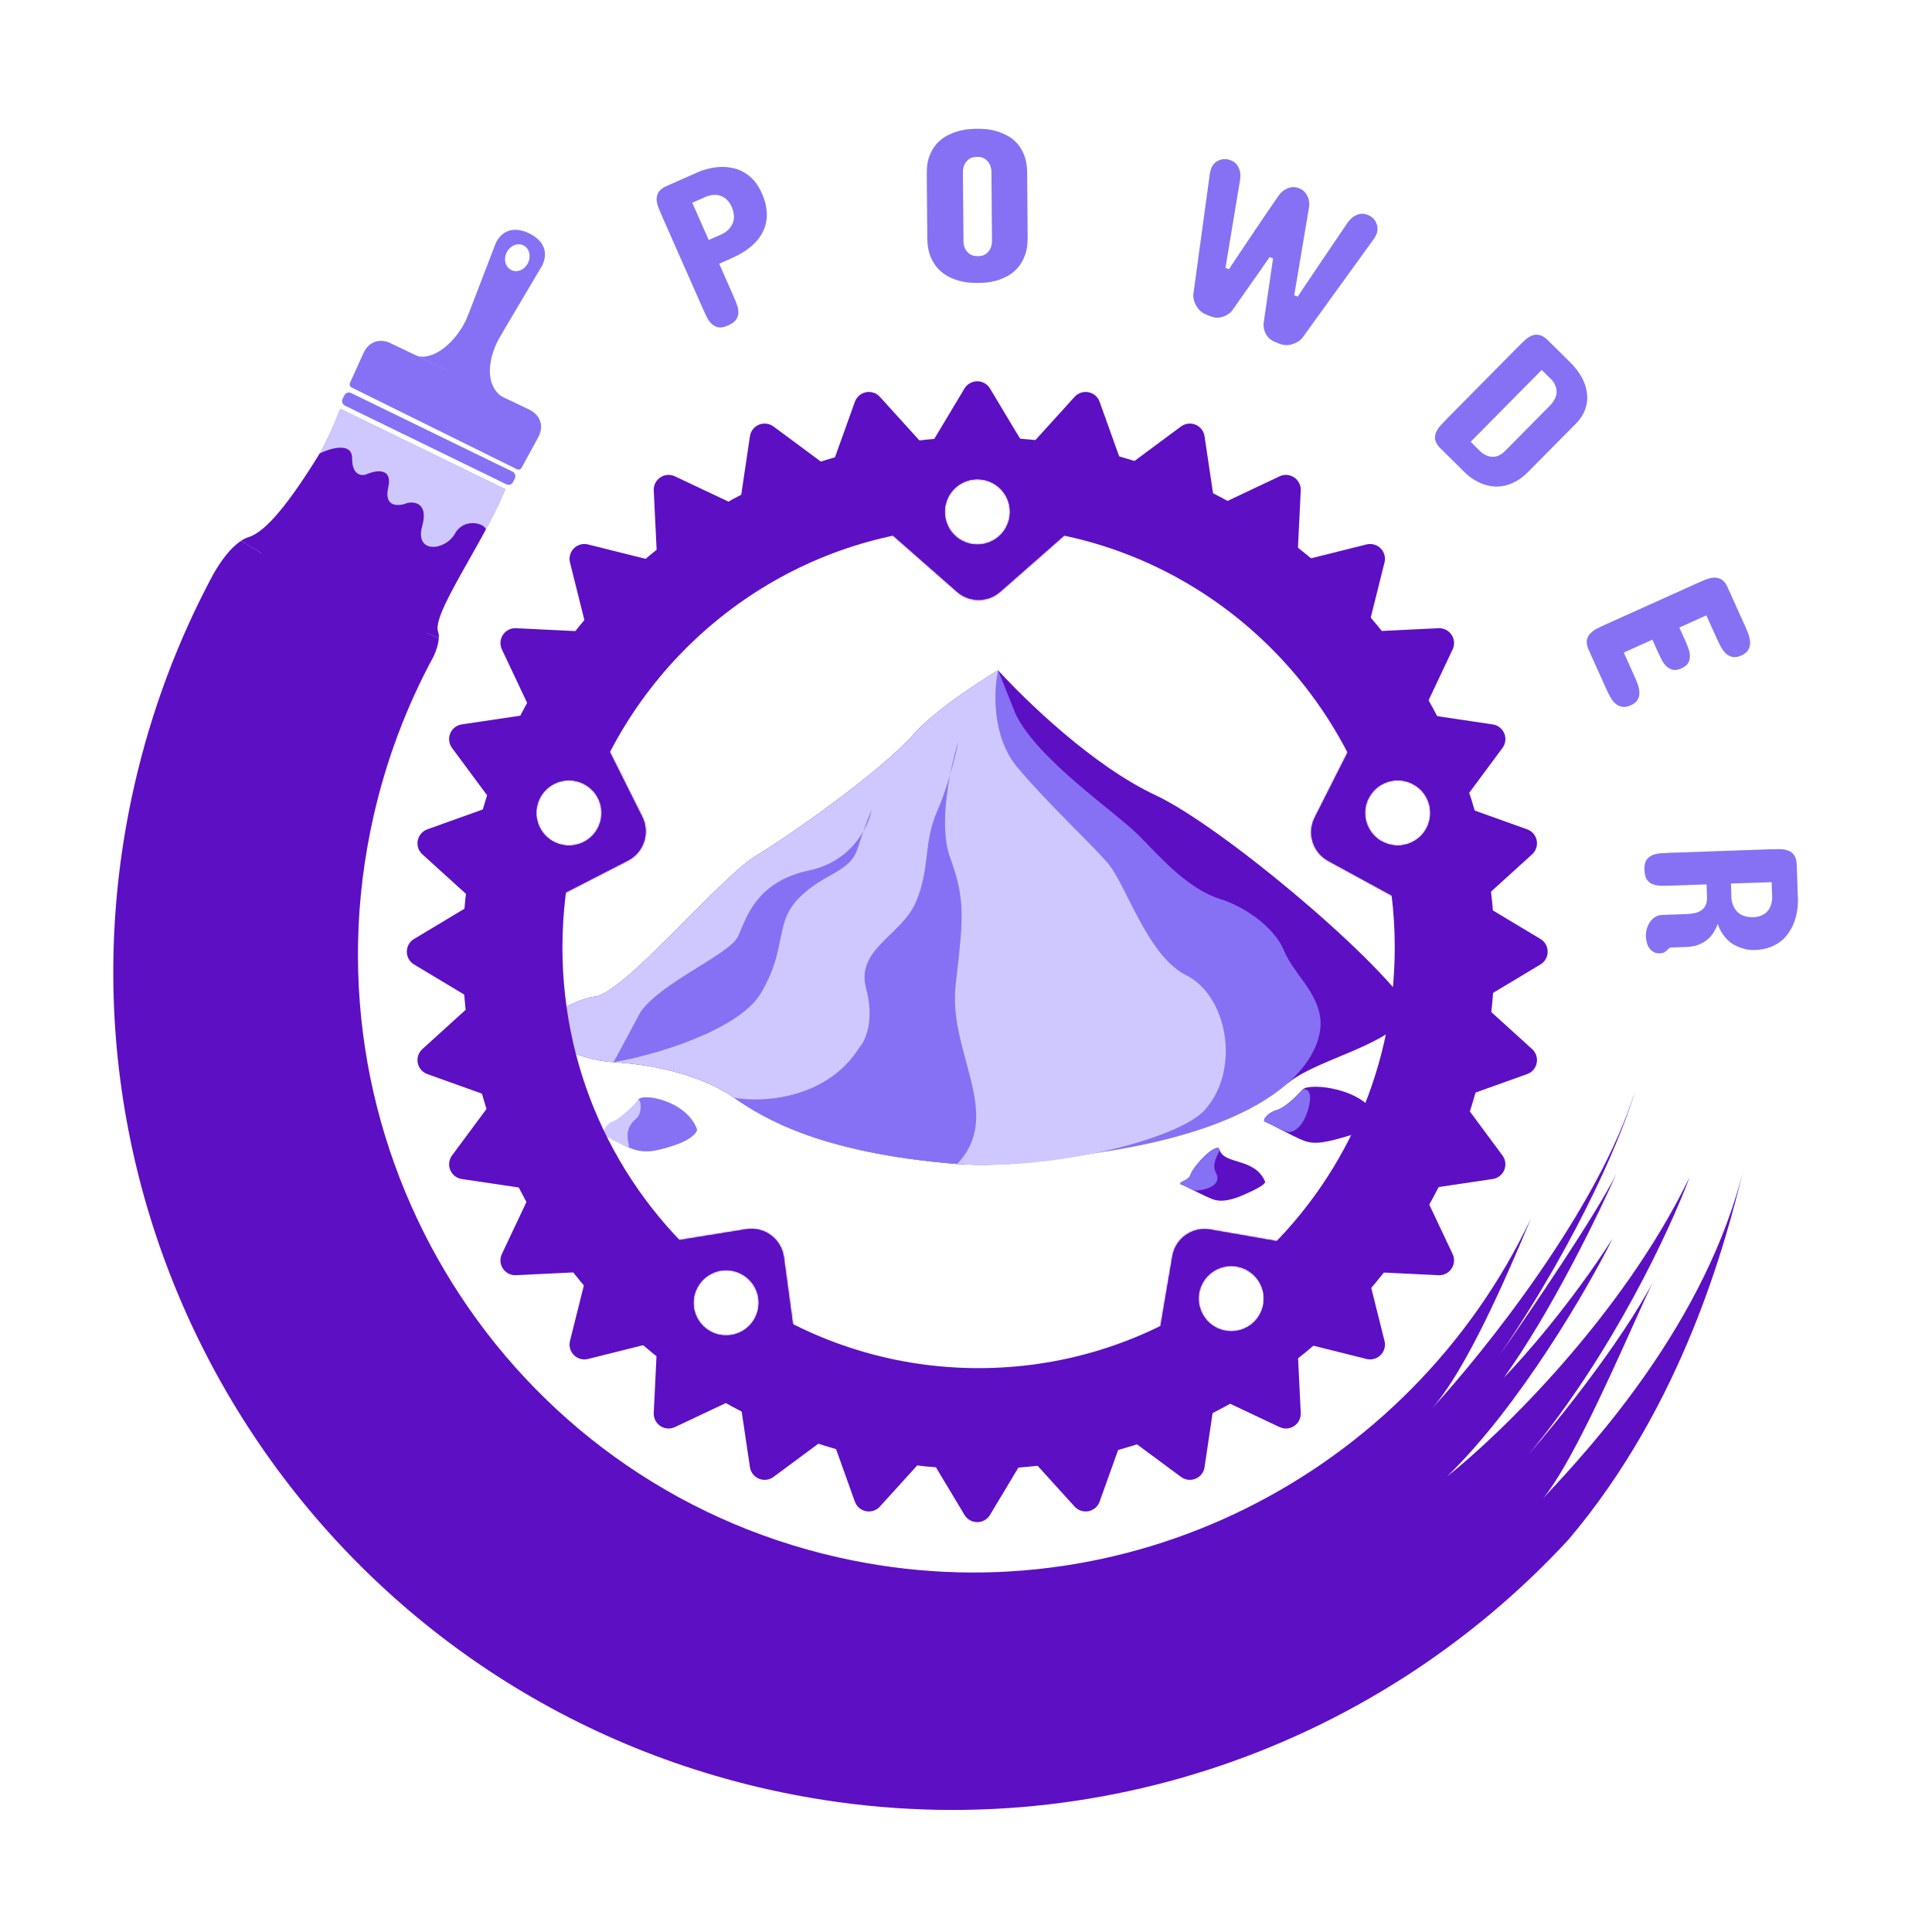 <svg width="1300" height="1300" viewBox="0 0 1300 1300" fill="none" xmlns="http://www.w3.org/2000/svg">
<g clip-path="url(#clip0_410_635)">
<path d="M400.427 670.545C384.642 672.441 361.762 689.241 356.141 693.011C365.111 699.67 389.014 713.332 412.877 714.709C442.705 716.43 473.483 724.422 493.94 738.638C514.397 752.853 552.617 775.821 643.977 783.217C704.335 788.103 822.469 762.972 867.713 727.921C888.532 711.793 934.566 703.957 949.929 680.291C924.083 641.337 820.186 555.034 777.662 535.134C735.138 515.233 690.26 471.389 671.602 451.052C671.602 451.052 632.496 474.195 614.533 494.316C592.078 519.466 532.62 561.352 508.466 576.001C484.313 590.651 420.158 668.174 400.427 670.545Z" fill="#5D0FC4"/>
<path d="M400.427 670.545C384.642 672.441 361.762 689.241 356.141 693.011C365.111 699.67 389.014 713.332 412.877 714.709C442.705 716.43 473.483 724.422 493.94 738.638C514.397 752.853 552.617 775.821 643.977 783.217C861.927 777.633 890.532 710.323 888.532 686.418C886.939 667.382 870.587 655.626 863.841 639.381C857.095 623.136 836.291 609.654 821.602 605.137C800.189 598.553 782.737 579.025 766.938 562.794C751.139 546.564 698.188 511.463 683.36 480.356L671.602 451.052C671.602 451.052 632.496 474.195 614.533 494.316C592.078 519.466 532.62 561.352 508.466 576.001C484.313 590.651 420.158 668.174 400.427 670.545Z" fill="#8671F4"/>
<path d="M400.427 670.545C384.642 672.441 361.762 689.241 356.141 693.011C365.111 699.67 389.014 713.332 412.877 714.709C442.705 716.43 473.483 724.422 493.94 738.638C514.397 752.853 552.617 775.821 643.977 783.217C707.772 787.953 793.097 766.677 810.858 746.683C834.992 719.515 825.922 670.036 798.157 656.211C771.784 643.079 757.749 594.823 745.044 580.342C732.34 565.86 707.193 542.9 684.927 516.807C667.114 495.932 668.621 464.273 671.602 451.052C671.602 451.052 632.496 474.195 614.533 494.316C592.078 519.466 532.62 561.352 508.466 576.001C484.313 590.651 420.158 668.174 400.427 670.545Z" fill="#CFC8FF"/>
<path d="M643.977 783.217C552.617 775.821 514.397 752.853 493.94 738.638C514.218 742.264 557.059 739.06 578.481 704.447C582.322 700.27 588.564 686.566 582.799 665.166C575.594 638.416 606.893 629.534 616.451 606.564C626.009 583.594 621.194 567.265 630.605 545.805C634.017 538.023 636.942 529.357 639.273 521.406C641.022 512.267 643.154 504.17 644.924 498.571C644.03 503.268 642.084 511.816 639.273 521.406C635.784 539.637 633.821 562.017 639.301 577C649.584 605.12 648.39 617.2 643.041 662.54C637.692 707.879 675.945 750.248 643.977 783.217Z" fill="#8671F4"/>
<path d="M512.014 668.252C497.401 692.946 440.857 710.114 412.877 714.709L431.081 680.802C445.288 660.637 491.254 642.094 496.753 629.825C502.253 617.557 508.733 593.218 544.616 585.639C563.515 581.648 574.841 569.992 580.953 559.322C583.547 551.962 585.64 546.824 586.585 544.717C585.892 548.514 584.124 553.785 580.953 559.322C579.771 562.675 578.486 566.489 577.158 570.689C571.856 587.459 555.224 586.68 537.873 603.976C520.522 621.271 530.28 637.385 512.014 668.252Z" fill="#8671F4"/>
<path d="M858.858 747.023C854.066 748.348 849.695 752.681 850.751 754.658C852.257 754.619 869.867 764.774 877.478 767.585C885.09 770.396 892.587 768.702 909.049 763.774C922.218 759.832 926.413 754.817 926.864 752.802C918.793 731.971 881.003 728.427 876.597 733.047C872.191 737.668 864.847 745.368 858.858 747.023Z" fill="#5D0FC4"/>
<path d="M858.858 747.023C854.066 748.348 849.695 752.681 850.751 754.658C855.323 756.545 864.505 761.82 867.519 761.743C870.533 761.666 877.246 758.49 880.661 744.879C883.393 733.99 879.09 732.454 876.597 733.047C872.191 737.668 864.847 745.368 858.858 747.023Z" fill="#8671F4"/>
<path d="M800.944 790.711C799.729 794.632 793.334 795.227 794.208 796.801C795.459 796.769 810.066 804.847 816.382 807.081C822.697 809.314 830.534 806.72 836.559 804.103C846.994 799.571 850.979 796.95 851.356 795.343C844.674 778.75 823.49 783.893 820.643 773.658C818.983 767.69 802.827 784.631 800.944 790.711Z" fill="#5D0FC4"/>
<path d="M801.234 790.121C800.04 794.238 793.294 794.891 794.208 796.555C798.167 798.141 802.146 801.176 804.757 801.11C807.367 801.043 823.594 799.2 818.013 788.751C814.846 782.821 820.681 775.16 820.643 773.658C818.983 767.69 802.827 784.631 801.234 790.121Z" fill="#8671F4"/>
<path d="M412.764 754.601C408.798 755.829 405.831 761.623 405.869 763.124C407.118 763.093 419.662 771.788 428.25 773.927C434.86 775.573 440.772 775.016 454.399 770.443C465.3 766.784 468.762 762.094 469.13 760.206C462.385 740.657 432.352 735.129 429.407 739.985C424.74 747.679 417.723 753.066 412.764 754.601Z" fill="#8671F4"/>
<path d="M411.921 754.868C408.432 756.093 405.088 761.252 405.869 763.124C407.415 764.588 420.478 771.767 422.677 771.711C424.876 771.655 417.786 761.365 427.82 752.963C432.651 748.918 431.223 739.438 429.407 739.985C426.217 744.324 416.283 753.338 411.921 754.868Z" fill="#CFC8FF"/>
<path d="M994.745 662.374L1031.39 640.384L994.745 618.394V662.374Z" fill="#5D0FC4" stroke="#5D0FC4" stroke-width="20" stroke-linejoin="round"/>
<path d="M983.976 727.731L1024.21 713.314L992.556 684.597L983.976 727.731Z" fill="#5D0FC4" stroke="#5D0FC4" stroke-width="20" stroke-linejoin="round"/>
<path d="M960.663 789.733L1002.94 783.442L977.493 749.101L960.663 789.733Z" fill="#5D0FC4" stroke="#5D0FC4" stroke-width="20" stroke-linejoin="round"/>
<path d="M925.703 845.994L968.393 848.071L950.137 809.426L925.703 845.994Z" fill="#5D0FC4" stroke="#5D0FC4" stroke-width="20" stroke-linejoin="round"/>
<path d="M880.438 894.354L921.902 904.72L911.536 863.255L880.438 894.354Z" fill="#5D0FC4" stroke="#5D0FC4" stroke-width="20" stroke-linejoin="round"/>
<path d="M826.609 932.953L865.254 951.21L863.177 908.52L826.609 932.953Z" fill="#5D0FC4" stroke="#5D0FC4" stroke-width="20" stroke-linejoin="round"/>
<path d="M766.283 960.31L800.624 985.755L806.915 943.48L766.283 960.31Z" fill="#5D0FC4" stroke="#5D0FC4" stroke-width="20" stroke-linejoin="round"/>
<path d="M701.78 975.372L730.497 1007.03L744.915 966.792L701.78 975.372Z" fill="#5D0FC4" stroke="#5D0FC4" stroke-width="20" stroke-linejoin="round"/>
<path d="M635.577 977.562L657.567 1014.21L679.557 977.562H635.577Z" fill="#5D0FC4" stroke="#5D0FC4" stroke-width="20" stroke-linejoin="round"/>
<path d="M570.22 966.793L584.637 1007.03L613.355 975.373L570.22 966.793Z" fill="#5D0FC4" stroke="#5D0FC4" stroke-width="20" stroke-linejoin="round"/>
<path d="M508.218 943.48L514.509 985.755L548.85 960.311L508.218 943.48Z" fill="#5D0FC4" stroke="#5D0FC4" stroke-width="20" stroke-linejoin="round"/>
<path d="M451.957 908.52L449.879 951.21L488.525 932.954L451.957 908.52Z" fill="#5D0FC4" stroke="#5D0FC4" stroke-width="20" stroke-linejoin="round"/>
<path d="M403.597 863.255L393.231 904.72L434.695 894.354L403.597 863.255Z" fill="#5D0FC4" stroke="#5D0FC4" stroke-width="20" stroke-linejoin="round"/>
<path d="M364.997 809.426L346.741 848.071L389.431 845.994L364.997 809.426Z" fill="#5D0FC4" stroke="#5D0FC4" stroke-width="20" stroke-linejoin="round"/>
<path d="M337.64 749.1L312.196 783.441L354.471 789.732L337.64 749.1Z" fill="#5D0FC4" stroke="#5D0FC4" stroke-width="20" stroke-linejoin="round"/>
<path d="M322.578 684.597L290.923 713.314L331.158 727.731L322.578 684.597Z" fill="#5D0FC4" stroke="#5D0FC4" stroke-width="20" stroke-linejoin="round"/>
<path d="M320.39 618.394L283.74 640.384L320.39 662.374V618.394Z" fill="#5D0FC4" stroke="#5D0FC4" stroke-width="20" stroke-linejoin="round"/>
<path d="M331.158 553.036L290.923 567.454L322.578 596.171L331.158 553.036Z" fill="#5D0FC4" stroke="#5D0FC4" stroke-width="20" stroke-linejoin="round"/>
<path d="M354.471 491.036L312.196 497.326L337.641 531.667L354.471 491.036Z" fill="#5D0FC4" stroke="#5D0FC4" stroke-width="20" stroke-linejoin="round"/>
<path d="M389.431 434.774L346.741 432.696L364.997 471.342L389.431 434.774Z" fill="#5D0FC4" stroke="#5D0FC4" stroke-width="20" stroke-linejoin="round"/>
<path d="M434.696 386.414L393.231 376.048L403.597 417.512L434.696 386.414Z" fill="#5D0FC4" stroke="#5D0FC4" stroke-width="20" stroke-linejoin="round"/>
<path d="M488.525 347.814L449.88 329.558L451.957 372.248L488.525 347.814Z" fill="#5D0FC4" stroke="#5D0FC4" stroke-width="20" stroke-linejoin="round"/>
<path d="M548.851 320.457L514.51 295.013L508.219 337.288L548.851 320.457Z" fill="#5D0FC4" stroke="#5D0FC4" stroke-width="20" stroke-linejoin="round"/>
<path d="M613.355 305.395L584.638 273.74L570.22 313.975L613.355 305.395Z" fill="#5D0FC4" stroke="#5D0FC4" stroke-width="20" stroke-linejoin="round"/>
<path d="M679.556 303.207L657.567 266.557L635.577 303.207H679.556Z" fill="#5D0FC4" stroke="#5D0FC4" stroke-width="20" stroke-linejoin="round"/>
<path d="M744.914 313.975L730.496 273.74L701.779 305.395L744.914 313.975Z" fill="#5D0FC4" stroke="#5D0FC4" stroke-width="20" stroke-linejoin="round"/>
<path d="M806.916 337.288L800.625 295.013L766.284 320.458L806.916 337.288Z" fill="#5D0FC4" stroke="#5D0FC4" stroke-width="20" stroke-linejoin="round"/>
<path d="M863.177 372.248L865.255 329.558L826.609 347.814L863.177 372.248Z" fill="#5D0FC4" stroke="#5D0FC4" stroke-width="20" stroke-linejoin="round"/>
<path d="M911.537 417.512L921.903 376.048L880.438 386.414L911.537 417.512Z" fill="#5D0FC4" stroke="#5D0FC4" stroke-width="20" stroke-linejoin="round"/>
<path d="M950.137 471.342L968.393 432.696L925.703 434.774L950.137 471.342Z" fill="#5D0FC4" stroke="#5D0FC4" stroke-width="20" stroke-linejoin="round"/>
<path d="M977.493 531.668L1002.94 497.326L960.663 491.036L977.493 531.668Z" fill="#5D0FC4" stroke="#5D0FC4" stroke-width="20" stroke-linejoin="round"/>
<path d="M992.556 596.171L1024.21 567.454L983.976 553.037L992.556 596.171Z" fill="#5D0FC4" stroke="#5D0FC4" stroke-width="20" stroke-linejoin="round"/>
<mask id="path-34-inside-1_410_635" fill="white">
<path fill-rule="evenodd" clip-rule="evenodd" d="M536.621 913.83C539.24 933.18 517.226 946.098 501.611 934.373L425.549 877.266C410.039 865.621 416.093 841.06 435.238 837.956L502.104 827.117C514.32 825.137 525.766 833.619 527.425 845.883L536.621 913.83ZM471.146 863.259C478.547 853.629 492.352 851.823 501.981 859.224C511.61 866.625 513.417 880.431 506.016 890.06C498.615 899.689 484.809 901.495 475.18 894.094C465.551 886.693 463.745 872.888 471.146 863.259Z"/>
</mask>
<path fill-rule="evenodd" clip-rule="evenodd" d="M536.621 913.83C539.24 933.18 517.226 946.098 501.611 934.373L425.549 877.266C410.039 865.621 416.093 841.06 435.238 837.956L502.104 827.117C514.32 825.137 525.766 833.619 527.425 845.883L536.621 913.83ZM471.146 863.259C478.547 853.629 492.352 851.823 501.981 859.224C511.61 866.625 513.417 880.431 506.016 890.06C498.615 899.689 484.809 901.495 475.18 894.094C465.551 886.693 463.745 872.888 471.146 863.259Z" fill="#5D0FC4"/>
<path d="M501.611 934.373L498.008 939.171L498.008 939.171L501.611 934.373ZM536.621 913.83L530.675 914.634L530.675 914.634L536.621 913.83ZM425.549 877.266L421.947 882.064L421.947 882.064L425.549 877.266ZM435.238 837.956L434.278 832.034L434.278 832.034L435.238 837.956ZM502.104 827.117L503.064 833.04L503.064 833.04L502.104 827.117ZM527.425 845.883L521.48 846.688L521.48 846.688L527.425 845.883ZM475.18 894.094L471.524 898.851L471.524 898.851L475.18 894.094ZM498.008 939.171C517.883 954.093 545.9 937.653 542.567 913.025L530.675 914.634C532.58 928.708 516.57 938.102 505.213 929.575L498.008 939.171ZM421.947 882.064L498.008 939.171L505.213 929.575L429.152 872.468L421.947 882.064ZM434.278 832.034C409.911 835.984 402.206 867.243 421.947 882.064L429.152 872.468C417.872 863.998 422.274 846.136 436.198 843.879L434.278 832.034ZM501.144 821.194L434.278 832.034L436.198 843.879L503.064 833.04L501.144 821.194ZM533.371 845.078C531.259 829.469 516.692 818.674 501.144 821.194L503.064 833.04C511.949 831.599 520.273 837.768 521.48 846.688L533.371 845.078ZM542.567 913.025L533.371 845.078L521.48 846.688L530.675 914.634L542.567 913.025ZM505.638 854.467C493.381 845.047 475.809 847.346 466.389 859.602L475.903 866.915C481.284 859.913 491.323 858.6 498.325 863.981L505.638 854.467ZM510.773 893.716C520.193 881.46 517.894 863.887 505.638 854.467L498.325 863.981C505.327 869.363 506.64 879.402 501.258 886.403L510.773 893.716ZM471.524 898.851C483.78 908.272 501.353 905.972 510.773 893.716L501.258 886.403C495.877 893.405 485.838 894.718 478.836 889.337L471.524 898.851ZM466.389 859.602C456.968 871.858 459.267 889.431 471.524 898.851L478.836 889.337C471.835 883.955 470.521 873.917 475.903 866.915L466.389 859.602Z" fill="#5D0FC4" mask="url(#path-34-inside-1_410_635)"/>
<mask id="path-36-inside-2_410_635" fill="white">
<path fill-rule="evenodd" clip-rule="evenodd" d="M588.863 349.776C573.621 336.381 583.095 311.25 603.386 311.25H713.566C733.856 311.25 743.33 336.381 728.088 349.776L672.998 398.188C664.692 405.487 652.259 405.487 643.953 398.188L588.863 349.776ZM679.644 344.397C679.644 356.542 669.798 366.387 657.654 366.387C645.509 366.387 635.664 356.542 635.664 344.397C635.664 332.252 645.509 322.407 657.654 322.407C669.798 322.407 679.644 332.252 679.644 344.397Z"/>
</mask>
<path fill-rule="evenodd" clip-rule="evenodd" d="M588.863 349.776C573.621 336.381 583.095 311.25 603.386 311.25H713.566C733.856 311.25 743.33 336.381 728.088 349.776L672.998 398.188C664.692 405.487 652.259 405.487 643.953 398.188L588.863 349.776ZM679.644 344.397C679.644 356.542 669.798 366.387 657.654 366.387C645.509 366.387 635.664 356.542 635.664 344.397C635.664 332.252 645.509 322.407 657.654 322.407C669.798 322.407 679.644 332.252 679.644 344.397Z" fill="#5D0FC4"/>
<path d="M588.863 349.776L584.902 354.283L584.902 354.283L588.863 349.776ZM728.088 349.776L724.127 345.269L724.127 345.269L728.088 349.776ZM672.998 398.188L676.959 402.695L676.959 402.695L672.998 398.188ZM643.953 398.188L639.992 402.695L639.992 402.695L643.953 398.188ZM603.386 305.25C577.561 305.25 565.504 337.235 584.902 354.283L592.824 345.269C581.739 335.527 588.629 317.25 603.386 317.25V305.25ZM713.566 305.25H603.386V317.25H713.566V305.25ZM732.049 354.283C751.447 337.235 739.39 305.25 713.566 305.25V317.25C728.323 317.25 735.212 335.527 724.127 345.269L732.049 354.283ZM676.959 402.695L732.049 354.283L724.127 345.269L669.038 393.681L676.959 402.695ZM639.992 402.695C650.564 411.985 666.388 411.985 676.959 402.695L669.038 393.681C662.997 398.99 653.955 398.99 647.914 393.681L639.992 402.695ZM584.902 354.283L639.992 402.695L647.914 393.681L592.824 345.269L584.902 354.283ZM657.654 372.387C673.112 372.387 685.644 359.855 685.644 344.397H673.644C673.644 353.228 666.485 360.387 657.654 360.387V372.387ZM629.664 344.397C629.664 359.855 642.195 372.387 657.654 372.387V360.387C648.823 360.387 641.664 353.228 641.664 344.397H629.664ZM657.654 316.407C642.195 316.407 629.664 328.939 629.664 344.397H641.664C641.664 335.566 648.823 328.407 657.654 328.407V316.407ZM685.644 344.397C685.644 328.939 673.112 316.407 657.654 316.407V328.407C666.485 328.407 673.644 335.566 673.644 344.397H685.644Z" fill="#5D0FC4" mask="url(#path-36-inside-2_410_635)"/>
<mask id="path-38-inside-3_410_635" fill="white">
<path fill-rule="evenodd" clip-rule="evenodd" d="M361.589 610.329C344.202 619.257 324.674 602.772 330.56 584.134L360.205 490.26C366.158 471.409 392.02 469.365 400.861 487.047L432.152 549.629C437.544 560.414 433.25 573.53 422.524 579.038L361.589 610.329ZM389.602 526.078C401.152 529.831 407.473 542.237 403.72 553.787C399.968 565.337 387.562 571.658 376.012 567.905C364.461 564.152 358.14 551.747 361.893 540.196C365.646 528.646 378.052 522.325 389.602 526.078Z"/>
</mask>
<path fill-rule="evenodd" clip-rule="evenodd" d="M361.589 610.329C344.202 619.257 324.674 602.772 330.56 584.134L360.205 490.26C366.158 471.409 392.02 469.365 400.861 487.047L432.152 549.629C437.544 560.414 433.25 573.53 422.524 579.038L361.589 610.329ZM389.602 526.078C401.152 529.831 407.473 542.237 403.72 553.787C399.968 565.337 387.562 571.658 376.012 567.905C364.461 564.152 358.14 551.747 361.893 540.196C365.646 528.646 378.052 522.325 389.602 526.078Z" fill="#5D0FC4"/>
<path d="M330.56 584.134L336.282 585.94L336.282 585.94L330.56 584.134ZM361.589 610.329L358.848 604.991L358.848 604.991L361.589 610.329ZM360.205 490.26L354.483 488.454L354.483 488.454L360.205 490.26ZM400.861 487.047L395.494 489.73L395.494 489.73L400.861 487.047ZM432.152 549.629L426.785 552.312L426.785 552.312L432.152 549.629ZM422.524 579.038L425.265 584.375L425.265 584.375L422.524 579.038ZM403.72 553.787L409.427 555.641L409.427 555.641L403.72 553.787ZM389.602 526.078L387.748 531.784L387.748 531.784L389.602 526.078ZM361.893 540.196L367.6 542.051L367.6 542.051L361.893 540.196ZM324.839 582.327C317.348 606.048 342.201 627.03 364.33 615.666L358.848 604.991C346.203 611.485 332.001 599.496 336.282 585.94L324.839 582.327ZM354.483 488.454L324.839 582.327L336.282 585.94L365.926 492.067L354.483 488.454ZM406.227 484.363C394.975 461.859 362.06 464.461 354.483 488.454L365.926 492.067C370.256 478.357 389.065 476.87 395.494 489.73L406.227 484.363ZM437.518 546.945L406.227 484.363L395.494 489.73L426.785 552.312L437.518 546.945ZM425.265 584.375C438.917 577.365 444.381 560.672 437.518 546.945L426.785 552.312C430.707 560.156 427.584 569.694 419.783 573.7L425.265 584.375ZM364.33 615.666L425.265 584.375L419.783 573.7L358.848 604.991L364.33 615.666ZM409.427 555.641C414.204 540.939 406.158 525.149 391.456 520.372L387.748 531.784C396.147 534.513 400.743 543.534 398.014 551.933L409.427 555.641ZM374.157 573.612C388.859 578.388 404.65 570.343 409.427 555.641L398.014 551.933C395.285 560.332 386.264 564.928 377.866 562.199L374.157 573.612ZM356.187 538.342C351.41 553.044 359.456 568.835 374.157 573.612L377.866 562.199C369.467 559.47 364.871 550.449 367.6 542.051L356.187 538.342ZM391.456 520.372C376.754 515.595 360.964 523.641 356.187 538.342L367.6 542.051C370.329 533.652 379.349 529.056 387.748 531.784L391.456 520.372Z" fill="#5D0FC4" mask="url(#path-38-inside-3_410_635)"/>
<mask id="path-40-inside-4_410_635" fill="white">
<path fill-rule="evenodd" clip-rule="evenodd" d="M878.849 838.604C897.999 841.955 903.708 866.679 887.967 878.088L812.228 932.984C796.273 944.548 774.331 930.918 777.627 911.491L788.857 845.305C790.897 833.283 802.328 825.213 814.34 827.315L878.849 838.604ZM810.546 886.557C803.53 876.644 805.879 862.92 815.792 855.904C825.705 848.888 839.429 851.237 846.444 861.15C853.46 871.063 851.112 884.787 841.198 891.803C831.285 898.819 817.562 896.47 810.546 886.557Z"/>
</mask>
<path fill-rule="evenodd" clip-rule="evenodd" d="M878.849 838.604C897.999 841.955 903.708 866.679 887.967 878.088L812.228 932.984C796.273 944.548 774.331 930.918 777.627 911.491L788.857 845.305C790.897 833.283 802.328 825.213 814.34 827.315L878.849 838.604ZM810.546 886.557C803.53 876.644 805.879 862.92 815.792 855.904C825.705 848.888 839.429 851.237 846.444 861.15C853.46 871.063 851.112 884.787 841.198 891.803C831.285 898.819 817.562 896.47 810.546 886.557Z" fill="#5D0FC4"/>
<path d="M887.967 878.088L884.446 873.23L887.967 878.088ZM878.849 838.604L877.814 844.514L877.814 844.514L878.849 838.604ZM812.228 932.984L808.707 928.126L808.707 928.126L812.228 932.984ZM777.627 911.491L771.711 910.487L771.711 910.487L777.627 911.491ZM788.857 845.305L794.773 846.309L794.773 846.309L788.857 845.305ZM814.34 827.315L813.305 833.225L813.305 833.225L814.34 827.315ZM810.546 886.557L815.443 883.091L815.443 883.091L810.546 886.557ZM891.489 882.946C911.523 868.425 904.256 836.959 879.883 832.694L877.814 844.514C891.742 846.952 895.894 864.932 884.446 873.23L891.489 882.946ZM815.749 937.843L891.489 882.946L884.446 873.23L808.707 928.126L815.749 937.843ZM771.711 910.487C767.516 935.213 795.443 952.56 815.749 937.843L808.707 928.126C797.103 936.536 781.145 926.623 783.542 912.495L771.711 910.487ZM782.942 844.302L771.711 910.487L783.542 912.495L794.773 846.309L782.942 844.302ZM815.374 821.405C800.086 818.729 785.538 829 782.942 844.302L794.773 846.309C796.257 837.565 804.569 831.696 813.305 833.225L815.374 821.405ZM879.883 832.694L815.374 821.405L813.305 833.225L877.814 844.514L879.883 832.694ZM812.326 851.007C799.708 859.937 796.718 877.405 805.648 890.023L815.443 883.091C810.342 875.882 812.05 865.903 819.258 860.802L812.326 851.007ZM851.342 857.684C842.412 845.066 824.944 842.077 812.326 851.007L819.258 860.802C826.466 855.7 836.445 857.408 841.547 864.616L851.342 857.684ZM844.665 896.7C857.283 887.77 860.272 870.302 851.342 857.684L841.547 864.616C846.648 871.825 844.941 881.804 837.732 886.905L844.665 896.7ZM805.648 890.023C814.578 902.641 832.047 905.631 844.665 896.7L837.732 886.905C830.524 892.007 820.545 890.299 815.443 883.091L805.648 890.023Z" fill="#5D0FC4" mask="url(#path-40-inside-4_410_635)"/>
<mask id="path-42-inside-5_410_635" fill="white">
<path fill-rule="evenodd" clip-rule="evenodd" d="M914.95 490.112C923.842 472.503 949.627 474.593 955.567 493.403L984.735 585.767C990.7 604.656 970.617 621.19 953.225 611.708L893.781 579.299C883.35 573.613 879.319 560.672 884.674 550.067L914.95 490.112ZM947.297 567.905C935.746 571.658 923.341 565.337 919.588 553.787C915.835 542.237 922.156 529.831 933.706 526.078C945.256 522.325 957.662 528.646 961.415 540.196C965.168 551.747 958.847 564.152 947.297 567.905Z"/>
</mask>
<path fill-rule="evenodd" clip-rule="evenodd" d="M914.95 490.112C923.842 472.503 949.627 474.593 955.567 493.403L984.735 585.767C990.7 604.656 970.617 621.19 953.225 611.708L893.781 579.299C883.35 573.613 879.319 560.672 884.674 550.067L914.95 490.112ZM947.297 567.905C935.746 571.658 923.341 565.337 919.588 553.787C915.835 542.237 922.156 529.831 933.706 526.078C945.256 522.325 957.662 528.646 961.415 540.196C965.168 551.747 958.847 564.152 947.297 567.905Z" fill="#5D0FC4"/>
<path d="M955.567 493.403L961.289 491.597L961.289 491.597L955.567 493.403ZM914.95 490.112L920.306 492.816L920.306 492.816L914.95 490.112ZM984.735 585.767L990.456 583.96L990.456 583.96L984.735 585.767ZM953.225 611.708L956.097 606.44L956.097 606.44L953.225 611.708ZM893.781 579.299L896.653 574.032L896.653 574.031L893.781 579.299ZM884.674 550.067L879.318 547.362L879.318 547.362L884.674 550.067ZM919.588 553.787L925.294 551.933L925.294 551.933L919.588 553.787ZM933.706 526.078L931.852 520.372L931.852 520.372L933.706 526.078ZM961.415 540.196L955.709 542.051L955.709 542.051L961.415 540.196ZM961.289 491.597C953.728 467.656 920.911 464.996 909.594 487.407L920.306 492.816C926.773 480.01 945.525 481.53 949.846 495.21L961.289 491.597ZM990.456 583.96L961.289 491.597L949.846 495.21L979.013 587.574L990.456 583.96ZM950.353 616.976C972.488 629.044 998.048 608.001 990.456 583.96L979.013 587.574C983.351 601.311 968.746 613.336 956.097 606.44L950.353 616.976ZM890.909 584.567L950.353 616.976L956.097 606.44L896.653 574.032L890.909 584.567ZM879.318 547.362C872.502 560.859 877.634 577.33 890.909 584.567L896.653 574.031C889.067 569.896 886.135 560.484 890.03 552.771L879.318 547.362ZM909.594 487.407L879.318 547.362L890.03 552.771L920.306 492.816L909.594 487.407ZM913.881 555.641C918.658 570.343 934.449 578.389 949.151 573.612L945.442 562.199C937.044 564.928 928.023 560.332 925.294 551.933L913.881 555.641ZM931.852 520.372C917.15 525.149 909.105 540.939 913.881 555.641L925.294 551.933C922.565 543.534 927.161 534.513 935.56 531.784L931.852 520.372ZM967.121 538.342C962.344 523.641 946.554 515.595 931.852 520.372L935.56 531.784C943.959 529.056 952.98 533.652 955.709 542.051L967.121 538.342ZM949.151 573.612C963.852 568.835 971.898 553.044 967.121 538.342L955.709 542.051C958.437 550.449 953.841 559.47 945.442 562.199L949.151 573.612Z" fill="#5D0FC4" mask="url(#path-42-inside-5_410_635)"/>
<path fill-rule="evenodd" clip-rule="evenodd" d="M1005.71 641.293C1005.71 833.063 850.247 988.524 658.476 988.524C466.705 988.524 311.244 833.063 311.244 641.293C311.244 449.522 466.705 294.061 658.476 294.061C850.247 294.061 1005.71 449.522 1005.71 641.293ZM938.502 637.518C938.502 724.53 899.666 802.372 838.559 854.298C841.605 855.862 844.329 858.163 846.443 861.151C853.459 871.064 851.11 884.787 841.197 891.803C831.284 898.819 817.56 896.47 810.545 886.557C808.597 883.805 807.371 880.759 806.828 877.644C763.813 904.857 712.962 920.588 658.476 920.588C604.165 920.588 553.465 904.958 510.538 877.905C510.299 882.172 508.817 886.415 506.016 890.06C498.615 899.689 484.809 901.495 475.18 894.094C465.551 886.693 463.745 872.888 471.146 863.259C473.688 859.951 476.985 857.567 480.61 856.162C418.228 804.245 378.451 725.577 378.451 637.518C378.451 613.754 381.347 590.675 386.803 568.62C383.316 569.267 379.622 569.079 376.012 567.905C364.461 564.153 358.14 551.747 361.893 540.197C365.646 528.646 378.052 522.325 389.602 526.078C393.165 527.236 396.23 529.217 398.656 531.742C437.735 433.746 529.496 362.935 638.474 355.16C636.685 351.978 635.665 348.307 635.665 344.397C635.665 332.253 645.51 322.407 657.655 322.407C669.799 322.407 679.644 332.253 679.644 344.397C679.644 348.263 678.647 351.895 676.896 355.051C788.757 362.394 882.714 436.133 920.585 537.673C923.076 532.352 927.68 528.037 933.707 526.078C945.258 522.326 957.663 528.647 961.416 540.197C965.169 551.747 958.848 564.153 947.298 567.906C941.124 569.912 934.706 569.039 929.495 566.029C935.374 588.865 938.502 612.822 938.502 637.518Z" fill="#5D0FC4"/>
<path fill-rule="evenodd" clip-rule="evenodd" d="M162.641 363.657C157.569 366.85 151.62 372.899 145.151 383.6C144.626 384.47 144.131 385.305 143.663 386.112C119.948 430.21 101.755 478.223 90.193 529.45C21.603 833.361 212.368 1135.33 516.279 1203.92C720.149 1249.93 923.146 1179.24 1055.4 1035.96C1132.96 944.532 1161.7 834.256 1173.6 785.095C1148.17 890.192 1070.21 973.946 1040.48 1005.88L1040.42 1005.95L1039.44 1007C1039.07 1007.4 1038.7 1007.79 1038.35 1008.18C1056.23 986.505 1081.88 929.498 1098.64 892.261C1104.49 879.246 1109.26 868.646 1112.23 862.815C1089.03 905.777 1046.81 957.898 1028.59 978.588C1085.19 910.662 1124.35 825.991 1136.86 792.147C1091.65 885.648 1009.21 965.388 973.636 993.57C1022.74 945.864 1068.4 866.92 1085.09 833.411C1056.9 877.439 1024.59 914.087 1011.96 926.907C1043.28 883.585 1075.47 817.394 1087.65 789.714C1074.2 816.984 1029.56 882.648 1008.92 912.071C1065.25 829.115 1093.24 758.873 1100.2 734.122C1075.83 812.972 998.849 909.494 963.403 947.899C986.57 921.811 1013.64 859.565 1030.21 819.715C948.626 992.149 756.721 1091.41 563.934 1047.9C340.517 997.472 200.521 774.405 251.244 549.662C259.972 510.991 273.777 474.79 291.793 441.611C293.686 437.545 295.104 432.978 295.235 429.193L162.641 363.657Z" fill="#5D0FC4"/>
<path d="M244.799 237.096C248.595 229.336 256.102 227.675 262.774 230.925L356.298 275.717C362.97 278.967 366.279 285.896 362.483 293.656L351.133 314.449C350.5 315.743 349.086 316.352 347.974 315.81L236.487 260.676C235.376 260.135 234.987 258.647 235.62 257.354L244.799 237.096Z" fill="#8671F4"/>
<path fill-rule="evenodd" clip-rule="evenodd" d="M356.094 157.036C347.483 152.842 338.486 153.569 333.586 163.586L302.308 244.992L280.898 271.32C280.265 272.614 280.654 274.101 281.766 274.643L308.924 287.872C310.036 288.414 311.45 287.804 312.083 286.511L320.311 253.781L364.771 178.776C369.671 168.759 364.706 161.231 356.094 157.036ZM352.171 165.076C348.196 163.14 343.144 165.315 340.883 169.938C338.621 174.561 340.101 179.797 344.076 181.733C348.05 183.669 353.014 181.572 355.275 176.949C357.537 172.326 356.145 167.012 352.171 165.076Z" fill="#8671F4"/>
<path d="M231.634 266.144C232.494 264.385 234.543 263.618 236.211 264.43L344.924 317.397C346.592 318.21 347.247 320.294 346.387 322.053L345.348 324.176C344.488 325.935 342.439 326.702 340.771 325.89L232.058 272.923C230.39 272.11 229.735 270.026 230.595 268.267L231.634 266.144Z" fill="#8671F4"/>
<path fill-rule="evenodd" clip-rule="evenodd" d="M162.245 363.925C163.684 362.984 164.967 362.338 166.064 361.914C184.328 356.926 213.13 317.017 228.957 275.076L340.021 329.176C334.176 343.69 324.593 360.647 315.708 376.367C303.253 398.405 292.173 418.01 294.698 425.04C295.145 426.284 295.301 427.762 295.228 429.377L278.469 422.085L305.04 364.075L275.559 420.651L257.287 413.623L279.891 361.974L255.302 410.663L243.849 405.016L268.731 347.838L238.876 402.564L212.562 389.591L243.617 324.005L210.907 388.775L203.203 384.977L227.293 332.003L191.901 381.933L162.245 363.925Z" fill="#8671F4"/>
<path fill-rule="evenodd" clip-rule="evenodd" d="M165.577 362.112C164.593 362.53 163.476 363.119 162.245 363.925L191.902 381.933L227.294 332.003L203.204 384.977L210.908 388.775L243.618 324.006L212.563 389.591L238.876 402.564L268.732 347.838L243.849 405.016L255.303 410.663L279.892 361.974L257.288 413.623L275.56 420.651L305.041 364.075L278.47 422.085L295.227 429.377C295.243 429.044 295.248 428.716 295.243 428.396C289.571 420.355 302.3 398.473 320.825 366.629L320.829 366.622L320.835 366.612C323.026 362.845 325.298 358.939 327.631 354.9C332.404 345.993 336.785 337.21 340.02 329.176L228.957 275.076C213.397 316.311 186.511 355.116 167.541 361.424L167.568 361.493C166.962 361.613 166.296 361.818 165.577 362.112Z" fill="#CFC8FF"/>
<path fill-rule="evenodd" clip-rule="evenodd" d="M162.234 363.918L191.903 381.933L227.295 332.003L203.204 384.977L210.909 388.775L243.619 324.006L212.564 389.591L238.877 402.565L268.733 347.838L243.85 405.016L255.303 410.663L279.893 361.974L257.288 413.623L275.561 420.651L305.041 364.075L278.471 422.085L295.228 429.377C295.301 427.762 295.145 426.284 294.698 425.04C292.173 418.01 303.253 398.405 315.708 376.367L315.709 376.365C319.441 369.763 323.296 362.942 326.945 356.176C325.661 351.797 312.023 348.503 306.198 358.95C299.598 370.788 278.818 372.761 284.086 353.96C288.301 338.919 279.293 337.33 274.262 338.416C268.62 340.699 258.116 341.809 261.236 327.982C264.357 314.154 252.574 316.425 246.292 319.289C243.147 320.352 236.875 319.677 236.945 308.465C237.015 297.254 222.448 301.54 215.155 305.085C189.835 346.221 175.838 359.352 166.18 361.809C164.933 362.324 163.615 363.015 162.234 363.918Z" fill="#5D0FC4"/>
<path d="M215.596 319.024L167.004 384.431L282.506 438.178L311.131 359.038L298.137 368.92L286.463 372.949L272.285 347.196L255.214 343.343L252.789 322.293L215.596 319.024Z" fill="#5D0FC4"/>
<path d="M279.638 239.024C279.449 238.939 279.263 238.848 279.079 238.751L279.638 239.024C289.798 243.596 307.164 231.754 315.415 211.242L338.292 223.29C327.53 240.38 325.11 261.156 340.761 268.773L279.638 239.024Z" fill="#8671F4"/>
<path d="M483.919 177.437L493.505 199.145C494.353 201.066 495.115 202.972 495.789 204.862C496.509 206.733 496.849 208.531 496.81 210.256C496.816 211.962 496.324 213.567 495.333 215.071C494.323 216.532 492.523 217.834 489.932 218.978C487.431 220.082 485.301 220.516 483.541 220.279C481.807 219.977 480.311 219.25 479.055 218.096C477.798 216.943 476.699 215.48 475.756 213.708C474.858 211.916 473.985 210.06 473.137 208.139L445.208 144.891C444.36 142.97 443.576 141.074 442.857 139.203C442.182 137.313 441.842 135.515 441.836 133.809C441.83 132.104 442.31 130.531 443.275 129.091C444.265 127.586 446.011 126.281 448.512 125.177L470.623 115.413C476.28 113.236 481.751 112.208 487.035 112.329C489.306 112.394 491.608 112.712 493.942 113.283C496.32 113.834 498.635 114.786 500.888 116.14C503.166 117.43 505.32 119.227 507.352 121.533C509.365 123.793 511.14 126.665 512.679 130.15C514.789 134.929 515.884 139.463 515.963 143.752C516.067 147.976 515.232 151.947 513.458 155.666C511.709 159.321 509.056 162.681 505.499 165.746C501.967 168.747 497.632 171.382 492.495 173.65L483.919 177.437ZM485.99 157.467C488.164 156.347 489.937 154.923 491.31 153.196C491.892 152.459 492.402 151.62 492.84 150.679C493.279 149.738 493.591 148.693 493.778 147.543C493.944 146.349 493.908 145.057 493.668 143.668C493.473 142.26 493.02 140.752 492.31 139.144C491.64 137.625 490.879 136.386 490.029 135.427C489.203 134.404 488.345 133.609 487.454 133.041C486.543 132.429 485.625 131.981 484.698 131.696C483.772 131.411 482.863 131.226 481.97 131.139C479.898 131.04 477.773 131.365 475.595 132.113L465.813 136.433L476.878 161.491L485.99 157.467Z" fill="#8671F4"/>
<path d="M623.613 116.52C623.575 111.833 624.227 107.848 625.568 104.566C626.909 101.235 628.62 98.462 630.702 96.248C632.833 94.034 635.163 92.306 637.693 91.066C640.27 89.775 642.753 88.803 645.14 88.15C647.577 87.496 649.771 87.087 651.723 86.925C653.675 86.763 655.114 86.679 656.042 86.671L658.532 86.651C659.46 86.644 660.901 86.706 662.855 86.837C664.809 86.968 666.985 87.341 669.383 87.957C671.78 88.573 674.254 89.505 676.803 90.754C679.4 91.954 681.733 93.645 683.801 95.826C685.918 98.006 687.649 100.751 688.994 104.061C690.387 107.322 691.102 111.296 691.14 115.983L691.488 159.78C691.527 164.614 690.876 168.721 689.535 172.101C688.244 175.48 686.557 178.302 684.476 180.564C682.443 182.827 680.138 184.627 677.56 185.966C675.031 187.256 672.573 188.228 670.186 188.881C667.798 189.535 665.629 189.943 663.677 190.105C661.725 190.267 660.285 190.352 659.357 190.359L656.867 190.379C655.939 190.386 654.499 190.325 652.544 190.194C650.59 190.063 648.39 189.69 645.943 189.074C643.546 188.459 641.048 187.526 638.45 186.277C635.901 184.979 633.543 183.216 631.377 180.987C629.259 178.757 627.504 175.964 626.11 172.605C624.716 169.247 623.999 165.151 623.961 160.318L623.613 116.52ZM648.299 162.907C648.411 164.713 648.838 166.297 649.582 167.658C650.226 168.873 651.187 169.965 652.464 170.931C653.79 171.897 655.65 172.37 658.042 172.351C660.386 172.333 662.189 171.83 663.45 170.844C664.712 169.857 665.655 168.751 666.28 167.525C666.953 166.152 667.355 164.562 667.488 162.755L667.108 115.002C666.947 113.246 666.52 111.662 665.825 110.251C665.181 109.085 664.22 108.018 662.943 107.052C661.665 106.036 659.854 105.538 657.511 105.557C655.118 105.576 653.267 106.103 651.957 107.139C650.695 108.126 649.752 109.207 649.126 110.384C648.405 111.806 648.003 113.396 647.919 115.155L648.299 162.907Z" fill="#8671F4"/>
<path d="M874.161 126.669C875.431 127.175 876.52 127.872 877.428 128.759C878.381 129.665 879.126 130.697 879.662 131.857C880.262 132.99 880.654 134.249 880.837 135.636C881.038 136.978 881.022 138.338 880.788 139.717L870.857 198.676L873.17 199.597C878.6 191.511 884.147 183.262 889.812 174.849C895.495 166.391 901.105 158.114 906.643 150.019C907.738 148.458 908.974 147.137 910.351 146.056C911.547 145.166 912.969 144.497 914.619 144.051C916.332 143.577 918.232 143.756 920.318 144.587C921.906 145.22 923.172 146.066 924.117 147.125C925.124 148.158 925.833 149.281 926.243 150.496C926.716 151.683 926.926 152.87 926.873 154.058C926.866 155.264 926.663 156.366 926.266 157.364C926.049 157.908 925.818 158.421 925.574 158.902C925.33 159.383 925.09 159.786 924.855 160.113C924.583 160.531 924.33 160.903 924.095 161.229L875.956 227.829C874.661 229.1 873.211 230.099 871.607 230.827C870.239 231.491 868.612 231.946 866.727 232.193C864.904 232.414 862.859 232.072 860.591 231.168L858.278 230.246C856.01 229.343 854.313 228.193 853.187 226.799C852.079 225.358 851.301 223.945 850.855 222.558C850.327 220.981 850.121 219.322 850.237 217.581L856.598 173.914L854.284 172.993C850.266 178.855 846.054 184.877 841.646 191.058C837.284 197.256 833.071 203.278 829.008 209.123C827.804 210.43 826.468 211.475 825 212.256C823.677 212.938 822.118 213.421 820.323 213.704C818.592 213.961 816.592 213.637 814.324 212.733L812.011 211.811C809.743 210.908 807.978 209.731 806.715 208.282C805.516 206.806 804.626 205.347 804.044 203.906C803.334 202.257 802.947 200.526 802.881 198.712L814.006 117.365C814.06 116.966 814.132 116.522 814.222 116.032C814.275 115.633 814.379 115.175 814.533 114.658C814.686 114.141 814.871 113.61 815.088 113.066C815.486 112.068 816.074 111.12 816.852 110.221C817.676 109.34 818.646 108.623 819.76 108.068C820.938 107.486 822.225 107.158 823.621 107.084C825.081 106.982 826.605 107.247 828.192 107.88C830.279 108.711 831.758 109.879 832.631 111.383C833.567 112.86 834.163 114.332 834.418 115.801C834.675 117.532 834.663 119.341 834.385 121.228L824.59 180.241L826.903 181.162C829.428 177.333 832.102 173.326 834.925 169.142C837.767 164.913 840.617 160.661 843.477 156.387C846.399 152.085 849.273 147.842 852.096 143.659C854.983 139.448 857.743 135.423 860.376 131.584C862.041 129.251 864.116 127.607 866.599 126.652C869.1 125.651 871.621 125.657 874.161 126.669Z" fill="#8671F4"/>
<path d="M1056.6 243.852C1059.76 246.976 1062.3 250.276 1064.22 253.752C1066.18 257.263 1067.37 260.812 1067.81 264.4C1068.31 267.988 1067.97 271.529 1066.78 275.023C1065.63 278.552 1063.49 281.896 1060.36 285.056L1028.44 317.35C1025.76 320.059 1023.1 322.163 1020.45 323.663C1017.83 325.128 1015.28 326.144 1012.8 326.711C1010.39 327.277 1008.04 327.498 1005.76 327.373C1003.51 327.213 1001.44 326.845 999.539 326.269C994.973 324.914 990.695 322.47 986.704 318.937L969.411 301.842C967.432 299.885 966.23 298.045 965.806 296.321C965.416 294.563 965.527 292.887 966.139 291.296C966.786 289.669 967.761 288.092 969.064 286.566C970.402 285.073 971.826 283.563 973.337 282.035L1021.84 232.969C1023.32 231.476 1024.79 230.052 1026.27 228.697C1027.78 227.376 1029.33 226.4 1030.92 225.77C1032.5 225.139 1034.16 225.026 1035.88 225.43C1037.65 225.8 1039.52 226.963 1041.5 228.92L1056.6 243.852ZM1037.37 248.935L989.583 297.272L996.355 303.966C997.916 305.372 999.597 306.347 1001.4 306.889C1002.12 307.126 1002.93 307.277 1003.83 307.341C1004.73 307.405 1005.64 307.348 1006.58 307.17C1007.54 306.957 1008.52 306.554 1009.52 305.962C1010.55 305.403 1011.58 304.603 1012.61 303.561L1042.99 272.83C1044.13 271.684 1045 270.557 1045.62 269.448C1046.3 268.34 1046.78 267.266 1047.05 266.229C1047.32 265.192 1047.43 264.207 1047.39 263.275C1047.35 262.343 1047.23 261.498 1047.02 260.739C1046.49 258.912 1045.53 257.209 1044.14 255.629L1037.37 248.935Z" fill="#8671F4"/>
<path d="M1174.29 421.412C1175.09 423.193 1175.84 425.026 1176.53 426.912C1177.22 428.797 1177.58 430.615 1177.62 432.365C1177.66 434.114 1177.24 435.748 1176.37 437.264C1175.55 438.761 1174 440.02 1171.73 441.043C1169.46 442.066 1167.47 442.401 1165.76 442.048C1164.09 441.675 1162.61 440.894 1161.33 439.706C1160.04 438.518 1158.92 437.041 1157.96 435.276C1157.01 433.511 1156.13 431.738 1155.33 429.957L1148.17 414.064L1130 422.248L1133.79 430.662C1134.6 432.443 1135.33 434.254 1136 436.094C1136.73 437.96 1137.1 439.723 1137.1 441.384C1137.16 443.069 1136.77 444.638 1135.93 446.09C1135.12 447.522 1133.63 448.729 1131.45 449.712C1129.23 450.715 1127.31 451.042 1125.71 450.693C1124.11 450.344 1122.67 449.598 1121.41 448.454C1120.21 447.335 1119.13 445.893 1118.17 444.128C1117.28 442.387 1116.43 440.627 1115.63 438.846L1111.84 430.432L1092.61 439.097L1099.77 454.99C1100.57 456.771 1101.32 458.604 1102.01 460.489C1102.69 462.375 1103.06 464.192 1103.1 465.942C1103.18 467.672 1102.79 469.295 1101.92 470.812C1101.09 472.308 1099.57 473.558 1097.34 474.561C1095.03 475.604 1093 475.927 1091.27 475.529C1089.56 475.176 1088.06 474.405 1086.77 473.217C1085.49 472.028 1084.37 470.552 1083.41 468.787C1082.46 467.022 1081.59 465.271 1080.8 463.535L1069.01 437.358C1067.89 434.865 1067.46 432.728 1067.73 430.947C1068.02 429.21 1068.73 427.709 1069.88 426.444C1071.06 425.159 1072.54 424.038 1074.31 423.083C1076.09 422.171 1077.94 421.284 1079.86 420.422L1142.63 392.139C1144.54 391.277 1146.43 390.479 1148.3 389.746C1150.18 389.057 1151.98 388.703 1153.68 388.684C1155.43 388.646 1157.05 389.094 1158.54 390.028C1160.06 391.007 1161.37 392.743 1162.5 395.236L1174.29 421.412Z" fill="#8671F4"/>
<path d="M1191.9 571.433C1194 571.36 1196.05 571.337 1198.06 571.364C1200.06 571.44 1201.86 571.793 1203.44 572.421C1205.03 573.05 1206.31 574.079 1207.29 575.511C1208.32 576.989 1208.88 579.095 1208.98 581.828L1209.82 605.983C1209.74 611.995 1208.66 617.408 1206.58 622.22C1205.67 624.255 1204.52 626.249 1203.13 628.204C1201.78 630.205 1200.06 632 1197.96 633.588C1195.92 635.174 1193.47 636.481 1190.63 637.509C1187.78 638.538 1184.45 639.118 1180.65 639.252C1179.87 639.279 1178.81 639.243 1177.49 639.142C1176.22 639.04 1174.79 638.773 1173.21 638.34C1171.68 637.905 1170.07 637.301 1168.39 636.53C1166.7 635.759 1165.07 634.716 1163.51 633.403C1161.95 632.09 1160.5 630.455 1159.16 628.498C1157.83 626.591 1156.72 624.309 1155.85 621.652C1155.22 623.384 1154.38 625.148 1153.32 626.944C1152.31 628.739 1150.97 630.373 1149.31 631.848C1147.66 633.323 1145.65 634.542 1143.29 635.504C1140.93 636.515 1138.16 637.076 1134.99 637.187L1124.6 637.552C1124.01 637.572 1123.53 637.736 1123.15 638.042C1122.77 638.349 1122.44 638.653 1122.15 638.956C1121.02 640.169 1120.02 640.888 1119.15 641.114C1118.33 641.338 1117.65 641.459 1117.11 641.478C1115.4 641.538 1113.95 641.247 1112.76 640.605C1111.56 639.963 1110.58 639.093 1109.81 637.997C1109.04 636.949 1108.48 635.722 1108.14 634.317C1107.75 632.963 1107.53 631.554 1107.48 630.09C1107.42 628.48 1107.61 626.836 1108.04 625.16C1108.52 623.482 1109.22 621.943 1110.15 620.542C1111.08 619.142 1112.26 617.977 1113.69 617.047C1115.13 616.166 1116.79 615.692 1118.7 615.626L1134.22 615.082C1136.36 615.007 1138.33 614.791 1140.13 614.435C1141.92 614.079 1143.47 613.463 1144.75 612.587C1146.04 611.711 1147.03 610.529 1147.71 609.039C1148.39 607.55 1148.69 605.634 1148.61 603.291L1148.32 595.093L1123.87 595.95C1121.72 596.025 1119.62 596.026 1117.57 595.951C1115.52 595.925 1113.67 595.599 1112.04 594.972C1110.45 594.344 1109.14 593.29 1108.12 591.812C1107.14 590.331 1106.6 588.201 1106.5 585.419C1106.4 582.686 1106.79 580.547 1107.67 579.002C1108.59 577.504 1109.82 576.386 1111.36 575.648C1112.95 574.908 1114.76 574.43 1116.81 574.211C1118.85 574.042 1120.95 573.92 1123.1 573.844L1191.9 571.433ZM1165.06 604.473C1165.25 606.91 1165.91 609.085 1167.05 611C1167.52 611.814 1168.11 612.599 1168.82 613.356C1169.53 614.113 1170.41 614.791 1171.46 615.389C1172.5 615.987 1173.72 616.434 1175.09 616.727C1176.47 617.07 1178.07 617.209 1179.87 617.146C1181.48 617.09 1182.89 616.845 1184.1 616.412C1185.35 616.026 1186.44 615.524 1187.34 614.906C1188.25 614.287 1189.01 613.577 1189.61 612.774C1190.22 612.02 1190.71 611.245 1191.07 610.451C1191.93 608.564 1192.4 606.447 1192.46 604.1L1192.09 593.559L1164.71 594.519L1165.06 604.473Z" fill="#8671F4"/>
</g>
<defs>
<clipPath id="clip0_410_635">
<rect width="1300" height="1300" fill="white"/>
</clipPath>
</defs>
</svg>
